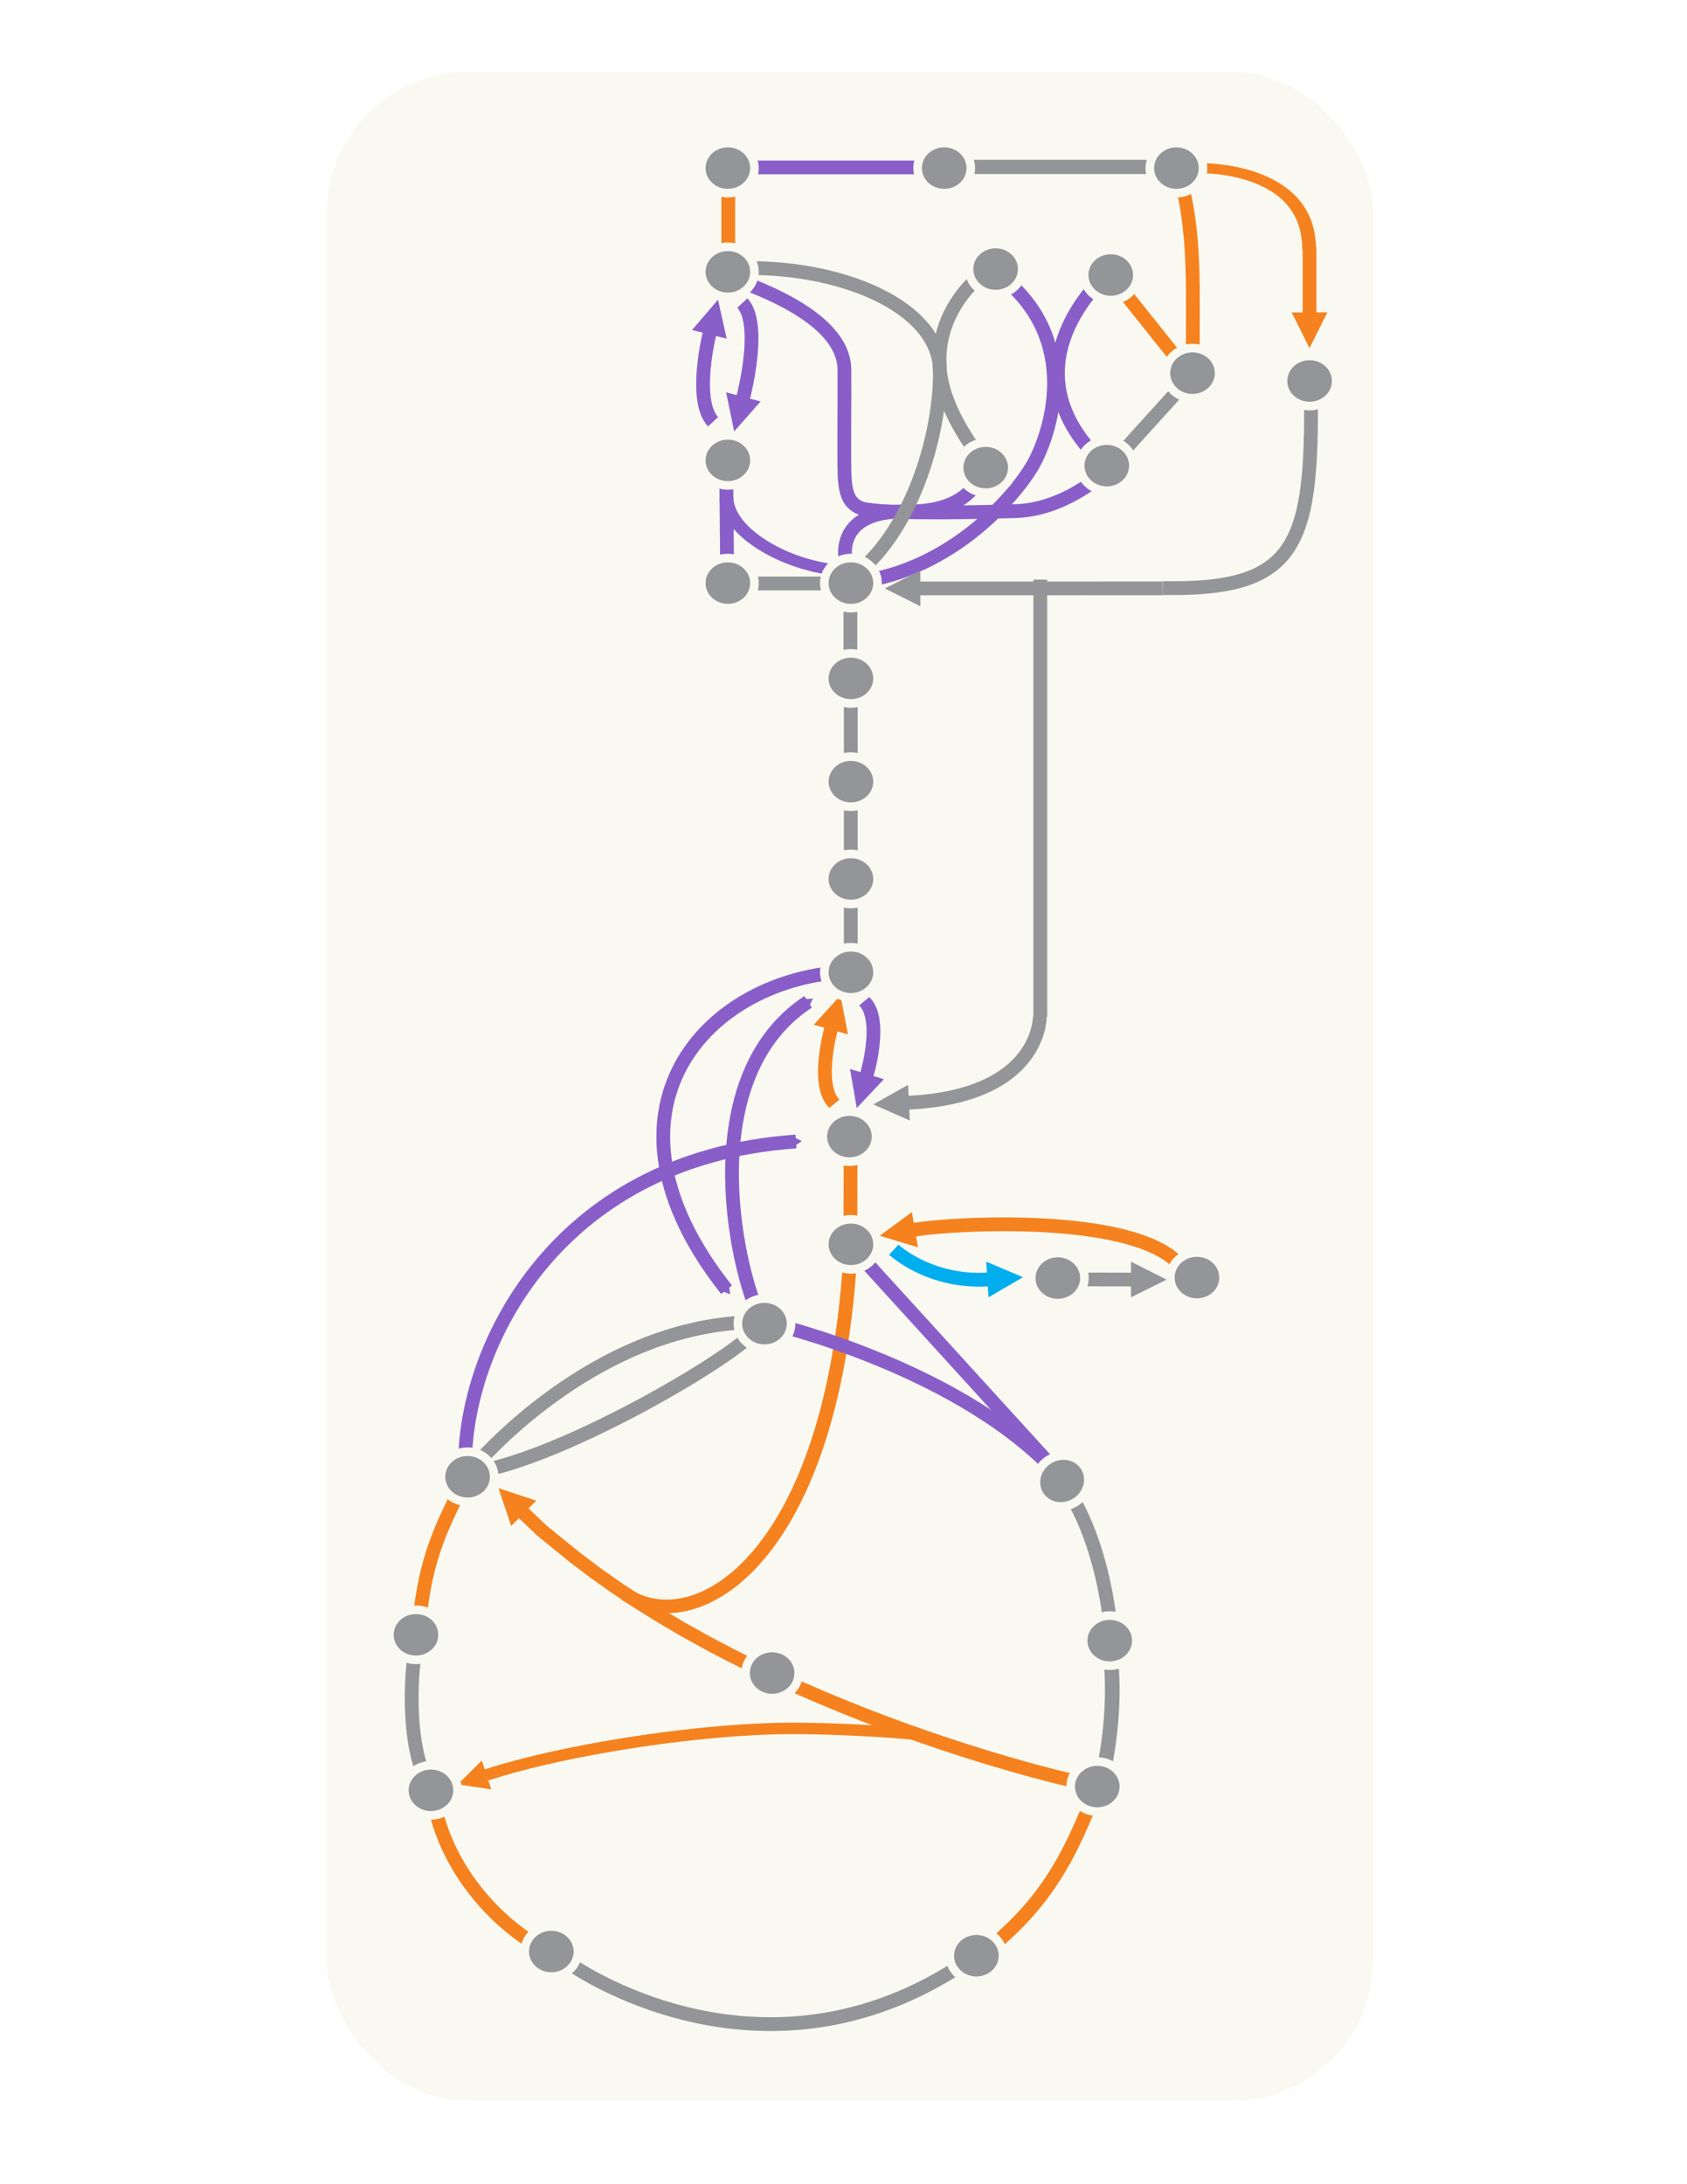 <?xml version="1.0" encoding="UTF-8" standalone="no"?>
<!-- Created with Inkscape (http://www.inkscape.org/) -->

<svg
   xmlns:dc="http://purl.org/dc/elements/1.1/"
   xmlns:cc="http://creativecommons.org/ns#"
   xmlns:rdf="http://www.w3.org/1999/02/22-rdf-syntax-ns#"
   xmlns:svg="http://www.w3.org/2000/svg"
   xmlns="http://www.w3.org/2000/svg"
   xmlns:sodipodi="http://sodipodi.sourceforge.net/DTD/sodipodi-0.dtd"
   xmlns:inkscape="http://www.inkscape.org/namespaces/inkscape"
   id="svg2"
   version="1.1"
   inkscape:version="0.91 r13725"
   xml:space="preserve"
   width="765"
   height="990"
   viewBox="0 0 765 990"
   sodipodi:docname="CCMBirdsEyeView.svg"><defs
     id="defs6"><marker
       inkscape:isstock="true"
       style="overflow:visible"
       id="marker5880"
       refX="0.0"
       refY="0.0"
       orient="auto"
       inkscape:stockid="TriangleOutS"><path
         transform="scale(0.2)"
         style="fill-rule:evenodd;stroke:#8a5ec9;stroke-width:1pt;stroke-opacity:1;fill:#8a5ec9;fill-opacity:1"
         d="M 5.77,0.0 L -2.88,5.0 L -2.88,-5.0 L 5.77,0.0 z "
         id="path5882" /></marker><marker
       inkscape:isstock="true"
       style="overflow:visible"
       id="marker5280"
       refX="0.0"
       refY="0.0"
       orient="auto"
       inkscape:stockid="TriangleOutS"><path
         transform="scale(0.2)"
         style="fill-rule:evenodd;stroke:#8a5ec9;stroke-width:1pt;stroke-opacity:1;fill:#8a5ec9;fill-opacity:1"
         d="M 5.77,0.0 L -2.88,5.0 L -2.88,-5.0 L 5.77,0.0 z "
         id="path5282" /></marker><marker
       inkscape:stockid="TriangleOutS"
       orient="auto"
       refY="0.0"
       refX="0.0"
       id="TriangleOutS"
       style="overflow:visible"
       inkscape:isstock="true"
       inkscape:collect="always"><path
         id="path4712"
         d="M 5.77,0.0 L -2.88,5.0 L -2.88,-5.0 L 5.77,0.0 z "
         style="fill-rule:evenodd;stroke:#8a5ec9;stroke-width:1pt;stroke-opacity:1;fill:#8a5ec9;fill-opacity:1"
         transform="scale(0.2)" /></marker><marker
       inkscape:stockid="TriangleOutM"
       orient="auto"
       refY="0.0"
       refX="0.0"
       id="TriangleOutM"
       style="overflow:visible"
       inkscape:isstock="true"><path
         id="path4709"
         d="M 5.77,0.0 L -2.88,5.0 L -2.88,-5.0 L 5.77,0.0 z "
         style="fill-rule:evenodd;stroke:#8a5ec9;stroke-width:1pt;stroke-opacity:1;fill:#8a5ec9;fill-opacity:1"
         transform="scale(0.4)" /></marker><marker
       inkscape:stockid="DiamondSstart"
       orient="auto"
       refY="0.0"
       refX="0.0"
       id="DiamondSstart"
       style="overflow:visible"
       inkscape:isstock="true"><path
         id="path4658"
         d="M 0,-7.071 L -7.071,0 L 0,7.071 L 7.071,0 L 0,-7.071 z "
         style="fill-rule:evenodd;stroke:#8a5ec9;stroke-width:1pt;stroke-opacity:1;fill:#8a5ec9;fill-opacity:1"
         transform="scale(0.2) translate(6,0)" /></marker></defs><sodipodi:namedview
     pagecolor="#ffffff"
     bordercolor="#666666"
     borderopacity="1"
     objecttolerance="10"
     gridtolerance="10"
     guidetolerance="10"
     inkscape:pageopacity="0"
     inkscape:pageshadow="2"
     inkscape:window-width="1865"
     inkscape:window-height="1176"
     id="namedview4"
     showgrid="false"
     inkscape:zoom="0.739248"
     inkscape:cx="167.8902"
     inkscape:cy="669.89743"
     inkscape:window-x="55"
     inkscape:window-y="24"
     inkscape:window-maximized="1"
     inkscape:current-layer="g10" /><g
     id="g10"
     inkscape:groupmode="layer"
     inkscape:label="CCMBirdsEyeView"
     transform="matrix(1.25,0,0,-1.25,0,990)"><rect
       style="opacity:1;fill:#f9f9f1;fill-opacity:1;stroke:none;stroke-width:3;stroke-linecap:square;stroke-linejoin:round;stroke-miterlimit:3.977;stroke-dasharray:none;stroke-dashoffset:0;stroke-opacity:1"
       id="rect4318"
       width="379.548"
       height="735.831"
       x="118.609"
       y="-766.024"
       transform="scale(1,-1)"
       rx="51.052"
       ry="51.052" /><path
       sodipodi:nodetypes="cc"
       inkscape:connector-curvature="0"
       id="path5878"
       d="m 168.777,257.61 c -1.837,43.096 31.378,114.368 119.987,120.478"
       style="fill:none;fill-rule:evenodd;stroke:#8a5ec9;stroke-width:5;stroke-linecap:butt;stroke-linejoin:miter;stroke-miterlimit:4;stroke-dasharray:none;stroke-opacity:1;marker-end:url(#marker5880)" /><path
       style="fill:none;fill-rule:evenodd;stroke:#8a5ec9;stroke-width:5;stroke-linecap:butt;stroke-linejoin:miter;stroke-miterlimit:4;stroke-dasharray:none;stroke-opacity:1;marker-end:url(#TriangleOutS)"
       d="M 308.191,439.681 C 256.376,437.784 211.952,389.359 263.581,324.342"
       id="path4912"
       inkscape:connector-curvature="0"
       sodipodi:nodetypes="cc" /><g
       transform="matrix(0,-1.194,0.966,0,-276.741,704.016)"
       id="g4556"
       style="stroke-width:4.657;stroke-miterlimit:4;stroke-dasharray:none" /><g
       transform="matrix(-0.961,0,0,0.961,763.914,36.603)"
       id="g4551"><path
         sodipodi:nodetypes="czc"
         inkscape:connector-curvature="0"
         id="path4553"
         style="fill:none;stroke:#8a5ec9;stroke-width:5.204;stroke-linecap:butt;stroke-linejoin:miter;stroke-miterlimit:4;stroke-dasharray:none;stroke-opacity:1"
         d="m 417.523,682.169 c -31.653,-24.377 -18.884,-60.651 -12.371,-71.858 6.514,-11.206 30.15,-39.178 65.817,-43.802" /></g><g
       id="g14"
       transform="matrix(0.961,0,0,0.961,0,36.794)"><path
         d="m 179.148,230.44 c 33.352,5.06 99.942,44.37 106.169,53.704"
         style="fill:none;stroke:#939598;stroke-width:5.204;stroke-linecap:butt;stroke-linejoin:miter;stroke-miterlimit:4;stroke-dasharray:none;stroke-opacity:1"
         id="path16"
         inkscape:connector-curvature="0"
         sodipodi:nodetypes="cc" /></g><g
       id="g22"
       transform="matrix(0.961,0,0,0.961,0,36.794)"><path
         d="m 179.06,232.482 c 0,0 43.976,52.799 104.196,54.467"
         style="fill:none;stroke:#939598;stroke-width:5.204;stroke-linecap:butt;stroke-linejoin:miter;stroke-miterlimit:4;stroke-dasharray:none;stroke-opacity:1"
         id="path24"
         inkscape:connector-curvature="0"
         sodipodi:nodetypes="cc" /></g><g
       id="g26"
       transform="matrix(0.961,0,0,0.961,0,36.794)"><path
         d="m 274.924,722.378 -9e-4,-36.631"
         style="fill:none;stroke:#f5821f;stroke-width:5.204;stroke-linecap:butt;stroke-linejoin:miter;stroke-miterlimit:4;stroke-dasharray:none;stroke-opacity:1"
         id="path28"
         inkscape:connector-curvature="0"
         sodipodi:nodetypes="cc" /></g><g
       id="g30"
       transform="matrix(1.398,0,0,0.961,0,36.794)"><path
         d="m 189.387,565.699 27.345,0"
         style="fill:none;stroke:#939598;stroke-width:5.204;stroke-linecap:butt;stroke-linejoin:miter;stroke-miterlimit:4;stroke-dasharray:none;stroke-opacity:1"
         id="path32"
         inkscape:connector-curvature="0"
         sodipodi:nodetypes="cc" /></g><g
       id="g34"
       transform="matrix(0.961,0,0,1.305,0,36.794)"><path
         d="m 321.111,261.676 -0.099,-28.468"
         style="fill:none;stroke:#f5821f;stroke-width:5.204;stroke-linecap:butt;stroke-linejoin:miter;stroke-miterlimit:4;stroke-dasharray:none;stroke-opacity:1"
         id="path36"
         inkscape:connector-curvature="0"
         sodipodi:nodetypes="cc" /></g><g
       id="g38"
       transform="matrix(1.194,0,0,0.966,0,36.794)"><path
         d="m 220.709,595.002 c 0.354,-13.183 18.145,-25.614 33.991,-27.236"
         style="fill:none;stroke:#8a5ec9;stroke-width:4.195;stroke-linecap:butt;stroke-linejoin:miter;stroke-miterlimit:4;stroke-dasharray:none;stroke-opacity:1"
         id="path40"
         inkscape:connector-curvature="0"
         sodipodi:nodetypes="cc" /></g><g
       id="g42"
       transform="matrix(1.194,0,0,0.966,0,36.794)"><path
         d="m 220.634,607.169 0.32,-43.761"
         style="fill:none;stroke:#8a5ec9;stroke-width:4.195;stroke-linecap:butt;stroke-linejoin:miter;stroke-miterlimit:4;stroke-dasharray:none;stroke-opacity:1"
         id="path44"
         inkscape:connector-curvature="0"
         sodipodi:nodetypes="cc" /></g><path
       d="m 188.096,241.645 3.565,3.485 6.656,-6.34 4.538,-3.678 7.255,-5.889 7.504,-5.665 7.718,-5.442 7.896,-5.221 8.041,-5.002 8.15,-4.784 8.225,-4.567 8.265,-4.351 8.27,-4.138 8.241,-3.926 8.176,-3.716 8.078,-3.508 7.943,-3.301 7.775,-3.097 7.572,-2.893 7.333,-2.693 7.061,-2.494 6.753,-2.296 6.411,-2.101 6.035,-1.908 5.622,-1.717 5.176,-1.527 4.695,-1.34 4.18,-1.154 3.629,-0.971 3.045,-0.789 2.425,-0.61 1.771,-0.432 1.084,-0.257 7.646,-1.827 -1.124,-4.825 -7.688,1.837 -1.111,0.264 -1.804,0.44 -2.46,0.618 -3.082,0.799 -3.668,0.981 -4.22,1.165 -4.738,1.352 -5.221,1.54 -5.669,1.731 -6.083,1.923 -6.463,2.118 -6.808,2.315 -7.118,2.514 -7.394,2.715 -7.636,2.918 -7.843,3.123 -8.015,3.331 -8.153,3.541 -8.257,3.752 -8.326,3.966 -8.361,4.183 -8.361,4.402 -8.326,4.623 -8.258,4.847 -8.155,5.073 -8.018,5.301 -7.845,5.533 -7.639,5.767 -7.398,6.004 -4.687,3.809 z m -7.258,10.736 13.718,-4.533 -9.113,-9.161 z"
       style="fill:#f5821f;fill-opacity:1;fill-rule:nonzero;stroke:none"
       id="path46"
       inkscape:connector-curvature="0"
       sodipodi:nodetypes="ccccccccccccccccccccccccccccccccccccccccccccccccccccccccccccccccccccccc" /><path
       d="m 290.556,163.195 0.078,4.149 3e-4,0 2.29,-0.034 2.247,-0.043 2.203,-0.051 2.156,-0.058 2.107,-0.064 2.056,-0.071 2.003,-0.076 1.949,-0.081 1.892,-0.085 1.834,-0.088 1.774,-0.091 1.711,-0.093 1.647,-0.095 1.581,-0.096 1.512,-0.096 1.442,-0.096 1.37,-0.095 1.296,-0.093 1.221,-0.091 1.142,-0.088 1.063,-0.085 0.981,-0.081 0.897,-0.076 0.812,-0.071 0.724,-0.065 0.635,-0.058 0.543,-0.051 0.449,-0.043 0.355,-0.035 0.257,-0.026 0.156,-0.016 0.06,-0.006 -0.641,-4.116 -0.042,0.004 -0.148,0.015 -0.245,0.025 -0.341,0.034 -0.437,0.042 -0.53,0.05 -0.621,0.057 -0.711,0.064 -0.797,0.07 -0.883,0.075 -0.966,0.08 -1.047,0.084 -1.127,0.087 -1.204,0.09 -1.28,0.092 -1.353,0.094 -1.425,0.095 -1.495,0.095 -1.562,0.095 -1.629,0.094 -1.692,0.092 -1.754,0.09 -1.814,0.087 -1.872,0.084 -1.928,0.08 -1.982,0.075 -2.034,0.07 -2.084,0.064 -2.132,0.058 -2.179,0.05 -2.224,0.043 -2.265,0.034 3e-4,0 z m -113.265,-16.774 -1.858,3.856 2.779,0.887 2.903,0.876 3.021,0.864 3.132,0.851 3.236,0.837 3.332,0.822 3.422,0.805 3.504,0.787 3.58,0.769 3.647,0.748 3.708,0.727 3.761,0.705 3.807,0.681 3.846,0.656 3.877,0.63 3.902,0.602 3.918,0.573 3.928,0.543 3.93,0.511 3.924,0.479 3.912,0.445 3.892,0.409 3.865,0.373 3.831,0.335 3.789,0.296 3.74,0.255 3.684,0.213 3.621,0.17 3.55,0.126 3.473,0.079 3.389,0.032 3.297,-0.017 -0.078,-4.149 -3.205,0.017 -3.303,-0.031 -3.395,-0.077 -3.477,-0.123 -3.553,-0.167 -3.62,-0.209 -3.68,-0.251 -3.732,-0.291 -3.775,-0.33 -3.812,-0.368 -3.841,-0.404 -3.862,-0.439 -3.876,-0.473 -3.882,-0.505 -3.88,-0.537 -3.872,-0.566 -3.855,-0.595 -3.831,-0.622 -3.799,-0.648 -3.76,-0.673 -3.712,-0.696 -3.658,-0.717 -3.595,-0.738 -3.526,-0.757 -3.448,-0.775 -3.363,-0.791 -3.27,-0.806 -3.169,-0.819 -3.061,-0.832 -2.944,-0.842 -2.819,-0.851 -2.688,-0.858 z m -11.24,-1.462 8.73,8.66 3.436,-10.448 -12.166,1.789 z"
       style="fill:#f5821f;fill-opacity:1;fill-rule:nonzero;stroke:none"
       id="path48"
       inkscape:connector-curvature="0" /><g
       id="g50"
       transform="matrix(0.946,0,0,0.932,0,36.794)"><path
         d="m 239.831,190.076 c 27.127,-18.34 80.236,14.056 86.39,134.589"
         style="fill:none;stroke:#f5821f;stroke-width:5.309;stroke-linecap:butt;stroke-linejoin:miter;stroke-miterlimit:4;stroke-dasharray:none;stroke-opacity:1"
         id="path52"
         inkscape:connector-curvature="0"
         sodipodi:nodetypes="cc" /></g><g
       id="g56"
       transform="matrix(0,-0.961,0.961,0,0,36.794)" /><g
       id="g60"
       transform="matrix(0.951,0,0,0.332,0,36.794)" /><g
       id="g64"
       transform="matrix(0.961,0,0,1.477,0,36.794)" /><g
       id="g68"
       transform="matrix(0.961,0.001,0.001,-0.961,0,36.794)"><path
         id="path70"
         style="fill:none;stroke:#8a5ec9;stroke-width:5.204;stroke-linecap:butt;stroke-linejoin:miter;stroke-miterlimit:4;stroke-dasharray:none;stroke-opacity:1"
         d="m 419.559,-608.867 c 0,0 -15.52,15.718 -35.726,16.278 -20.206,0.56 -53.572,1.046 -58.738,-1.407 -3.707,-1.76 -5.49,-4.754 -5.678,-13.292 -0.188,-8.539 0.105,-32.028 0.003,-36.239 -0.102,-4.212 3.36,-21.138 -43.028,-37.226"
         inkscape:connector-curvature="0"
         sodipodi:nodetypes="czczzc" /></g><g
       id="g72"
       transform="matrix(-0.961,0,0,0.961,0,36.794)"><path
         d="m -370.996,609.639 c 0,0 1.686,-17.224 28.938,-16.776 27.252,0.448 24.733,-18.251 20.401,-25.605"
         style="fill:none;stroke:#8a5ec9;stroke-width:5.204;stroke-linecap:butt;stroke-linejoin:miter;stroke-miterlimit:4;stroke-dasharray:none;stroke-opacity:1"
         id="path74"
         inkscape:connector-curvature="0"
         sodipodi:nodetypes="czc" /></g><g
       id="g76"
       transform="matrix(-0.961,0,0,-0.961,0,36.794)" /><g
       id="g80"
       transform="matrix(1.143,0,0,1.143,0,36.794)"><path
         d="M 352.797,572.932 376.939,542.708"
         style="fill:none;stroke:#f5821f;stroke-width:4.375;stroke-linecap:butt;stroke-linejoin:miter;stroke-miterlimit:4;stroke-dasharray:none;stroke-opacity:1"
         id="path82"
         inkscape:connector-curvature="0"
         sodipodi:nodetypes="cc" /></g><g
       id="g84"
       transform="matrix(-1.082,0,0,1.082,0,36.794)"><path
         d="m -399.426,571.98 27.167,-30.012"
         style="fill:none;stroke:#939598;stroke-width:4.621;stroke-linecap:butt;stroke-linejoin:miter;stroke-miterlimit:4;stroke-dasharray:none;stroke-opacity:1"
         id="path86"
         inkscape:connector-curvature="0"
         sodipodi:nodetypes="cc" /></g><g
       id="g88"
       transform="matrix(0.942,0,0,0.223,0,36.794)"><path
         d="m 459.472,2790.745 c -0.601,109.917 1.945,221.65 -6.471,327.059"
         style="fill:none;stroke:#f5821f;stroke-width:5.311;stroke-linecap:butt;stroke-linejoin:miter;stroke-miterlimit:4;stroke-dasharray:none;stroke-opacity:1"
         id="path90"
         inkscape:connector-curvature="0"
         sodipodi:nodetypes="cc" /></g><g
       id="g92"
       transform="matrix(0.961,0,0,0.961,0,36.794)"><path
         d="m 367.571,679.458 c 0,0 -13.285,-11.492 -12.902,-30.103"
         style="fill:none;stroke:#939598;stroke-width:5.204;stroke-linecap:butt;stroke-linejoin:miter;stroke-miterlimit:4;stroke-dasharray:none;stroke-opacity:1"
         id="path94"
         inkscape:connector-curvature="0" /></g><g
       id="g96"
       transform="matrix(0.961,0,0,0.961,0,36.794)"><path
         d="m 417.523,682.169 c -0.609,-0.914 -38.989,-34.114 -2.304,-70.064"
         style="fill:none;stroke:#8a5ec9;stroke-width:5.204;stroke-linecap:butt;stroke-linejoin:miter;stroke-miterlimit:4;stroke-dasharray:none;stroke-opacity:1"
         id="path98"
         inkscape:connector-curvature="0"
         sodipodi:nodetypes="cc" /></g><g
       id="g100"
       transform="matrix(-0.961,0,0,0.961,0,36.794)" /><g
       id="g104"
       transform="matrix(-1.109,0,0,-0.961,0,36.794)" /><g
       id="g108"
       transform="matrix(0,0.402,-0.961,0,0,36.794)"
       style="fill:none;fill-opacity:1;stroke:#8a5ec9;stroke-width:8.045;stroke-miterlimit:4;stroke-dasharray:none;stroke-opacity:1" /><g
       id="g112"
       transform="matrix(-0.961,0,0,0.961,0,36.794)" /><g
       id="g116"
       transform="matrix(0.961,0,0,-0.961,0,36.794)"><path
         d="m 371.977,-610.798 c 0,0 -17.697,-20.322 -17.313,-38.933"
         style="fill:none;stroke:#939598;stroke-width:5.204;stroke-linecap:butt;stroke-linejoin:miter;stroke-miterlimit:4;stroke-dasharray:none;stroke-opacity:1"
         id="path118"
         inkscape:connector-curvature="0"
         sodipodi:nodetypes="cc" /></g><g
       id="g120"
       transform="matrix(-1.077,0,0,-1.077,0,36.794)"><path
         id="path122"
         style="fill:none;stroke:#939598;stroke-width:4.645;stroke-linecap:butt;stroke-linejoin:miter;stroke-miterlimit:4;stroke-dasharray:none;stroke-opacity:1"
         d="m -286.217,-506.355 c -20.759,-14.588 -30.675,-48.527 -30.373,-70.1 0.301,-21.573 33.604,-35.678 68.492,-34.435"
         inkscape:connector-curvature="0"
         sodipodi:nodetypes="czc" /></g><g
       id="g124"
       transform="matrix(0.961,0,0,0.961,0,36.794)"><path
         d="m 214.908,45.018 c 0,0 72.297,-51.999 150,0.667"
         style="fill:none;stroke:#939598;stroke-width:5.204;stroke-linecap:butt;stroke-linejoin:miter;stroke-miterlimit:4;stroke-dasharray:none;stroke-opacity:1"
         id="path126"
         inkscape:connector-curvature="0" /></g><g
       id="g128"
       transform="matrix(0.961,0,0,0.961,0,36.794)"><path
         d="m 163.474,108.882 c 2.138,-19.399 16.081,-43.471 40.324,-57.798"
         style="fill:none;stroke:#f5821f;stroke-width:5.204;stroke-linecap:butt;stroke-linejoin:miter;stroke-miterlimit:4;stroke-dasharray:none;stroke-opacity:1"
         id="path130"
         inkscape:connector-curvature="0"
         sodipodi:nodetypes="cc" /></g><g
       id="g132"
       transform="matrix(0.961,0,0,0.961,0,36.794)"><path
         d="M 401.547,227.595 323.076,313.755"
         style="fill:none;stroke:#8a5ec9;stroke-width:5.204;stroke-linecap:butt;stroke-linejoin:miter;stroke-miterlimit:4;stroke-dasharray:none;stroke-opacity:1"
         id="path134"
         inkscape:connector-curvature="0"
         sodipodi:nodetypes="cc" /></g><g
       id="g136"
       transform="matrix(0.977,0,0,0.961,0,36.794)"><path
         d="m 286.632,286.353 c 0,0 72.516,-17.177 108.198,-59.11"
         style="fill:none;stroke:#8a5ec9;stroke-width:5.117;stroke-linecap:butt;stroke-linejoin:miter;stroke-miterlimit:4;stroke-dasharray:none;stroke-opacity:1"
         id="path138"
         inkscape:connector-curvature="0"
         sodipodi:nodetypes="cc" /></g><g
       id="g142"
       transform="matrix(0.961,0,0,0.961,0,36.794)"><path
         d="m 157.786,166.891 c -2.515,-5.171 -5.245,-40.806 4.476,-54.758"
         style="fill:none;stroke:#939598;stroke-width:5.204;stroke-linecap:butt;stroke-linejoin:miter;stroke-miterlimit:4;stroke-dasharray:none;stroke-opacity:1"
         id="path144"
         inkscape:connector-curvature="0"
         sodipodi:nodetypes="cc" /></g><g
       id="g146"
       transform="matrix(0.961,0,0,0.961,0,36.794)"><path
         d="M 175.669,227.498 C 164.994,207.081 159.962,195.187 157.881,169.501"
         style="fill:none;stroke:#f5821f;stroke-width:5.204;stroke-linecap:butt;stroke-linejoin:miter;stroke-miterlimit:4;stroke-dasharray:none;stroke-opacity:1"
         id="path148"
         inkscape:connector-curvature="0"
         sodipodi:nodetypes="cc" /></g><g
       id="g150"
       transform="matrix(0.961,0.024,-0.024,0.961,0,36.794)"><path
         d="m 369.377,37.497 c 25.801,18.681 35.763,35.773 47.462,64.385"
         style="fill:none;stroke:#f5821f;stroke-width:5.204;stroke-linecap:butt;stroke-linejoin:miter;stroke-miterlimit:4;stroke-dasharray:none;stroke-opacity:1"
         id="path152"
         inkscape:connector-curvature="0"
         sodipodi:nodetypes="cc" /></g><path
       d="m 410.538,325.541 -21.633,0.047 -0.143,4.983 21.633,-0.047 z m 12.675,2.468 -12.928,-6.434 0.024,12.916 z"
       style="fill:#939598;fill-opacity:1;fill-rule:nonzero;stroke:none"
       id="path154"
       inkscape:connector-curvature="0"
       sodipodi:nodetypes="ccccccccc" /><path
       d="m 358.202,330.563 0.315,-4.99 -2.056,-0.091 -2.006,-0.014 -1.955,0.06 -1.902,0.128 -1.848,0.191 -1.793,0.249 -1.737,0.303 -1.68,0.351 -1.622,0.395 -1.563,0.433 -1.503,0.467 -1.442,0.495 -1.381,0.519 -1.319,0.539 -1.254,0.552 -1.191,0.561 -1.126,0.566 -1.061,0.565 -0.994,0.56 -0.927,0.549 -0.86,0.535 -0.79,0.515 -0.721,0.491 -0.651,0.462 -0.58,0.427 -0.508,0.389 -0.436,0.345 -0.363,0.298 -0.288,0.244 -0.212,0.185 -0.136,0.122 -0.072,0.066 3.421,3.647 0.003,-0.003 0.089,-0.079 0.162,-0.141 0.231,-0.196 0.3,-0.246 0.371,-0.294 0.44,-0.337 0.507,-0.374 0.575,-0.407 0.641,-0.436 0.705,-0.46 0.769,-0.479 0.833,-0.494 0.895,-0.504 0.956,-0.509 1.016,-0.511 1.075,-0.507 1.134,-0.499 1.191,-0.486 1.248,-0.469 1.304,-0.448 1.358,-0.422 1.413,-0.391 1.466,-0.357 1.518,-0.318 1.57,-0.273 1.621,-0.225 1.671,-0.173 1.721,-0.116 1.77,-0.054 1.819,0.012 1.869,0.083 z m 12.922,-1.689 -12.526,-7.285 -0.817,12.934 13.343,-5.65 z"
       style="fill:#00aeef;fill-opacity:1;fill-rule:nonzero;stroke:none"
       id="path156"
       inkscape:connector-curvature="0" /><path
       d="m 319.134,343.914 11.679,8.577 2.19,-12.774 -13.869,4.197 z m 110.374,-8.445 -3.657,-3.41 -1.532,1.456 -1.804,1.379 -2.066,1.297 -2.311,1.21 -2.538,1.12 -2.744,1.029 -2.931,0.937 -3.097,0.847 -3.244,0.759 -3.371,0.673 -3.478,0.591 -3.566,0.511 -3.635,0.436 -3.685,0.364 -3.716,0.296 -3.729,0.232 -3.723,0.172 -3.698,0.116 -3.656,0.065 -3.594,0.017 -3.514,-0.026 -3.416,-0.066 -3.3,-0.1 -3.164,-0.131 -3.011,-0.158 -2.838,-0.18 -2.647,-0.197 -2.437,-0.211 -2.208,-0.22 -1.958,-0.224 -1.686,-0.224 -1.388,-0.217 -0.845,4.928 1.523,0.238 1.786,0.237 2.038,0.234 2.276,0.227 2.499,0.216 2.705,0.202 2.893,0.183 3.065,0.16 3.219,0.133 3.355,0.102 3.473,0.067 3.574,0.026 3.657,-0.017 3.723,-0.066 3.77,-0.118 3.8,-0.176 3.812,-0.237 3.807,-0.303 3.785,-0.374 3.744,-0.449 3.687,-0.529 3.612,-0.613 3.522,-0.703 3.414,-0.799 3.289,-0.899 3.149,-1.007 2.992,-1.122 2.82,-1.245 2.631,-1.379 2.425,-1.524 2.199,-1.682 1.947,-1.853 z"
       style="fill:#f5821f;fill-opacity:1;fill-rule:nonzero;stroke:none"
       id="path158"
       inkscape:connector-curvature="0" /><g
       id="g160"
       transform="matrix(1.442,0,0,0.961,0,36.794)"><path
         d="m 188.735,722.686 43.672,0"
         style="fill:none;stroke:#8a5ec9;stroke-width:5.204;stroke-linecap:butt;stroke-linejoin:miter;stroke-miterlimit:4;stroke-dasharray:none;stroke-opacity:1"
         id="path162"
         inkscape:connector-curvature="0" /></g><g
       id="g164"
       transform="matrix(1.476,0,0,-0.994,0,36.794)"><path
         d="m 237.125,-698.88 45.571,0"
         style="fill:none;stroke:#939598;stroke-width:5.204;stroke-linecap:butt;stroke-linejoin:miter;stroke-miterlimit:4;stroke-dasharray:none;stroke-opacity:1"
         id="path166"
         inkscape:connector-curvature="0" /></g><path
       d="m 342.53,740.128 c 5.33,0 9.65,-4.067 9.65,-9.083 0,-5.016 -4.321,-9.083 -9.65,-9.083 -5.33,0 -9.65,4.066 -9.65,9.083 0,5.016 4.321,9.083 9.65,9.083 z"
       style="fill:#939598;fill-opacity:1;fill-rule:evenodd;stroke:#f9f9f1;stroke-width:3.12;stroke-linecap:butt;stroke-linejoin:miter;stroke-miterlimit:22.926;stroke-dasharray:none;stroke-opacity:1"
       id="path170"
       inkscape:connector-curvature="0" /><path
       d="m 266.342,635.564 -2.939,14.188 12.526,-3.324 -9.587,-10.864 z m 1.133,44.849 3.664,3.402 0.842,-1.033 0.713,-1.124 0.595,-1.197 0.491,-1.257 0.399,-1.31 0.318,-1.355 0.245,-1.395 0.181,-1.429 0.122,-1.458 0.069,-1.481 0.022,-1.496 -0.021,-1.506 -0.06,-1.508 -0.094,-1.504 -0.124,-1.492 -0.149,-1.472 -0.171,-1.445 -0.189,-1.41 -0.202,-1.368 -0.212,-1.317 -0.218,-1.259 -0.22,-1.193 -0.217,-1.118 -0.211,-1.037 -0.202,-0.946 -0.188,-0.848 -0.17,-0.742 -0.148,-0.627 -0.123,-0.504 -0.093,-0.374 -0.06,-0.235 -0.024,-0.092 -4.832,1.282 0.015,0.059 0.054,0.209 0.086,0.346 0.116,0.475 0.141,0.594 0.162,0.706 0.179,0.81 0.193,0.905 0.202,0.992 0.208,1.072 0.211,1.141 0.208,1.204 0.202,1.257 0.193,1.302 0.179,1.338 0.162,1.366 0.141,1.385 0.116,1.395 0.087,1.396 0.055,1.388 0.019,1.371 -0.019,1.345 -0.061,1.308 -0.105,1.262 -0.152,1.206 -0.2,1.138 -0.248,1.06 -0.296,0.972 -0.34,0.873 -0.38,0.766 -0.414,0.656 -0.445,0.547 z"
       style="fill:#8a5ec9;fill-opacity:1;fill-rule:nonzero;stroke:none"
       id="path172"
       inkscape:connector-curvature="0" /><path
       d="m 260.477,683.339 3.144,-14.144 -12.573,3.142 9.428,11.002 z m 0.033,-42.581 -3.664,-3.402 -0.827,1.002 -0.713,1.084 -0.606,1.149 -0.511,1.204 -0.425,1.25 -0.349,1.29 -0.28,1.324 -0.218,1.352 -0.161,1.375 -0.111,1.392 -0.065,1.403 -0.023,1.409 0.014,1.408 0.047,1.401 0.077,1.387 0.102,1.367 0.124,1.339 0.142,1.305 0.156,1.264 0.168,1.216 0.175,1.161 0.179,1.1 0.179,1.03 0.175,0.954 0.168,0.87 0.158,0.779 0.144,0.682 0.126,0.576 0.105,0.463 0.08,0.344 0.051,0.214 0.022,0.089 4.851,-1.212 -0.012,-0.049 -0.046,-0.191 -0.073,-0.314 -0.098,-0.431 -0.118,-0.54 -0.136,-0.643 -0.149,-0.738 -0.16,-0.826 -0.167,-0.906 -0.17,-0.979 -0.17,-1.044 -0.166,-1.101 -0.159,-1.151 -0.148,-1.193 -0.134,-1.229 -0.117,-1.255 -0.095,-1.274 -0.071,-1.285 -0.044,-1.288 -0.013,-1.282 0.021,-1.268 0.058,-1.247 0.097,-1.216 0.138,-1.176 0.181,-1.127 0.226,-1.069 0.27,-1.003 0.314,-0.927 0.356,-0.842 0.395,-0.751 0.431,-0.657 0.465,-0.565 z"
       style="fill:#8a5ec9;fill-opacity:1;fill-rule:nonzero;stroke:none"
       id="path174"
       inkscape:connector-curvature="0" /><g
       id="g176"
       transform="matrix(0.951,0,0,0.582,0,36.794)" /><g
       id="g180"
       transform="matrix(-0.961,0,0,0.961,0,34.498)"><path
         d="m -494.768,646.93 c -1.204,-63.605 3.657,-81.574 55.828,-80.578"
         style="fill:none;stroke:#939598;stroke-width:5.204;stroke-linecap:butt;stroke-linejoin:miter;stroke-miterlimit:4;stroke-dasharray:none;stroke-opacity:1"
         id="path182"
         inkscape:connector-curvature="0"
         sodipodi:nodetypes="cc" /></g><path
       d="m 329.462,394.647 4.3,0.29 4.014,0.432 3.739,0.563 3.473,0.683 3.217,0.792 2.97,0.89 2.733,0.977 2.507,1.053 2.29,1.118 2.085,1.173 1.89,1.219 1.706,1.254 1.532,1.28 1.369,1.296 1.217,1.304 1.074,1.303 0.942,1.293 0.819,1.274 0.704,1.247 0.599,1.211 0.503,1.166 0.415,1.111 0.335,1.047 0.264,0.974 0.201,0.889 0.147,0.797 0.101,0.692 0.063,0.578 0.035,0.455 0.014,0.321 0.003,0.182 -3e-4,-0.006 4.999,0.132 10e-4,-0.173 -0.005,-0.306 -0.021,-0.466 -0.047,-0.611 -0.082,-0.748 -0.128,-0.872 -0.182,-0.986 -0.247,-1.09 -0.321,-1.183 -0.406,-1.267 -0.5,-1.339 -0.604,-1.4 -0.718,-1.451 -0.842,-1.489 -0.975,-1.517 -1.117,-1.533 -1.268,-1.536 -1.427,-1.529 -1.595,-1.509 -1.77,-1.478 -1.954,-1.436 -2.144,-1.383 -2.343,-1.319 -2.549,-1.245 -2.763,-1.16 -2.984,-1.066 -3.214,-0.963 -3.452,-0.85 -3.698,-0.727 -3.954,-0.595 -4.218,-0.454 -4.49,-0.303 -0.242,4.994 z m -12.654,-3.116 12.632,7.1 0.627,-12.945 -13.258,5.845 z"
       style="fill:#939598;fill-opacity:1;fill-rule:nonzero;stroke:none"
       id="path184"
       inkscape:connector-curvature="0" /><g
       id="g186"
       transform="matrix(0.942,0,0,0.217,0,36.794)"><path
         d="m 400.622,1781.108 0,730.586"
         style="fill:none;stroke:#939598;stroke-width:5.311;stroke-linecap:butt;stroke-linejoin:miter;stroke-miterlimit:4;stroke-dasharray:none;stroke-opacity:1"
         id="path188"
         inkscape:connector-curvature="0" /></g><path
       d="m 475.06,665.776 -6.48,12.959 12.959,0 -6.48,-12.959 z m 2.5,36.618 0,-23.829 -5,0 0,23.829 5,0 z"
       style="fill:#f5821f;fill-opacity:1;fill-rule:nonzero;stroke:none"
       id="path190"
       inkscape:connector-curvature="0" /><g
       id="g192"
       transform="matrix(-1.315,0,0,0.964,0,36.794)"><path
         d="m -331.17,720.153 c 0,0 -30.228,0.868 -29.967,-30.744"
         style="fill:none;stroke:#f5821f;stroke-width:3.801;stroke-linecap:butt;stroke-linejoin:miter;stroke-miterlimit:4;stroke-dasharray:none;stroke-opacity:1"
         id="path194"
         inkscape:connector-curvature="0" /></g><path
       d="m 320.978,578.629 12.896,6.452 0.003,-12.898 -12.899,6.446 z m 100.768,-2.462 -88.03,-0.022 -0.018,4.976 88.03,0.022 z"
       style="fill:#939598;fill-opacity:1;fill-rule:nonzero;stroke:none"
       id="path196"
       inkscape:connector-curvature="0"
       sodipodi:nodetypes="cccccccccc" /><g
       id="g198"
       transform="matrix(0.961,0,0,0.818,0,36.794)"><path
         d="m 321.026,665.401 -0.001,-41.438"
         style="fill:none;stroke:#939598;stroke-width:5.204;stroke-linecap:butt;stroke-linejoin:miter;stroke-miterlimit:4;stroke-dasharray:none;stroke-opacity:1"
         id="path200"
         inkscape:connector-curvature="0"
         sodipodi:nodetypes="cc" /></g><path
       d="m 308.636,545.246 0,-35.718 z"
       style="fill:#ff6600;fill-opacity:1;fill-rule:evenodd;stroke:#939598;stroke-width:5;stroke-linecap:butt;stroke-linejoin:miter;stroke-miterlimit:22.926;stroke-dasharray:none;stroke-opacity:1"
       id="path202"
       inkscape:connector-curvature="0"
       sodipodi:nodetypes="ccc" /><path
       d="m 308.636,508.482 0,-34.73 z"
       style="fill:#ff6600;fill-opacity:1;fill-rule:evenodd;stroke:#939598;stroke-width:5;stroke-linecap:butt;stroke-linejoin:miter;stroke-miterlimit:22.926;stroke-dasharray:none;stroke-opacity:1"
       id="path204"
       inkscape:connector-curvature="0"
       sodipodi:nodetypes="ccc" /><path
       d="m 308.636,472.83 0,-31.669 z"
       style="fill:#ff6600;fill-opacity:1;fill-rule:evenodd;stroke:#939598;stroke-width:5;stroke-linecap:butt;stroke-linejoin:miter;stroke-miterlimit:22.926;stroke-dasharray:none;stroke-opacity:1"
       id="path206"
       inkscape:connector-curvature="0"
       sodipodi:nodetypes="ccc" /><path
       d="m 310.806,390.227 -2.446,14.156 12.303,-3.705 -9.857,-10.451 z m 0.871,37.198 3.664,3.036 0.794,-0.858 0.683,-0.926 0.579,-0.979 0.485,-1.023 0.401,-1.06 0.326,-1.091 0.259,-1.117 0.198,-1.139 0.143,-1.156 0.094,-1.169 0.05,-1.177 0.009,-1.18 -0.027,-1.178 -0.059,-1.171 -0.087,-1.159 -0.111,-1.141 -0.132,-1.117 -0.149,-1.088 -0.163,-1.054 -0.173,-1.013 -0.179,-0.967 -0.182,-0.915 -0.182,-0.857 -0.178,-0.793 -0.17,-0.724 -0.16,-0.648 -0.145,-0.566 -0.128,-0.481 -0.106,-0.386 -0.08,-0.285 -0.052,-0.179 -0.023,-0.076 -4.829,1.158 0.011,0.039 0.045,0.157 0.073,0.26 0.098,0.355 0.118,0.446 0.136,0.532 0.151,0.611 0.161,0.683 0.168,0.75 0.172,0.81 0.173,0.864 0.169,0.912 0.163,0.954 0.153,0.989 0.14,1.018 0.123,1.039 0.103,1.056 0.08,1.065 0.054,1.067 0.024,1.063 -0.008,1.051 -0.043,1.033 -0.081,1.007 -0.121,0.974 -0.162,0.933 -0.205,0.885 -0.247,0.829 -0.289,0.766 -0.329,0.696 -0.367,0.621 -0.4,0.544 -0.434,0.469 z"
       style="fill:#8a5ec9;fill-opacity:1;fill-rule:nonzero;stroke:none"
       id="path210"
       inkscape:connector-curvature="0" /><path
       d="m 304.887,431.072 2.724,-14.121 -12.387,3.469 9.662,10.652 z m -0.353,-37.763 -3.664,-3.036 -0.796,0.86 -0.685,0.929 -0.582,0.984 -0.489,1.03 -0.407,1.068 -0.333,1.101 -0.268,1.129 -0.208,1.153 -0.154,1.171 -0.106,1.185 -0.062,1.195 -0.022,1.199 0.013,1.198 0.045,1.191 0.073,1.179 0.098,1.162 0.118,1.139 0.136,1.109 0.149,1.075 0.16,1.034 0.167,0.987 0.17,0.934 0.17,0.875 0.167,0.81 0.16,0.74 0.151,0.663 0.137,0.579 0.12,0.49 0.1,0.394 0.077,0.293 0.049,0.182 0.021,0.076 4.851,-1.082 -0.011,-0.041 -0.043,-0.161 -0.07,-0.264 -0.092,-0.365 -0.113,-0.458 -0.129,-0.545 -0.142,-0.625 -0.152,-0.7 -0.159,-0.768 -0.161,-0.83 -0.162,-0.885 -0.158,-0.934 -0.151,-0.976 -0.141,-1.012 -0.127,-1.041 -0.11,-1.064 -0.091,-1.079 -0.068,-1.088 -0.041,-1.091 -0.012,-1.086 0.02,-1.074 0.054,-1.055 0.092,-1.028 0.131,-0.994 0.171,-0.952 0.214,-0.902 0.255,-0.845 0.296,-0.779 0.335,-0.707 0.371,-0.629 0.403,-0.548 0.433,-0.47 z"
       style="fill:#f5821f;fill-opacity:1;fill-rule:nonzero;stroke:none"
       id="path212"
       inkscape:connector-curvature="0" /><path
       d="m 357.592,631.518 c 5.33,0 9.65,-4.066 9.65,-9.082 0,-5.016 -4.321,-9.083 -9.65,-9.083 -5.33,0 -9.65,4.067 -9.65,9.083 0,5.016 4.321,9.082 9.65,9.082 z"
       style="fill:#939598;fill-opacity:1;fill-rule:evenodd;stroke:#f9f9f1;stroke-width:3.12;stroke-linecap:butt;stroke-linejoin:miter;stroke-miterlimit:22.926;stroke-dasharray:none;stroke-opacity:1"
       id="path216"
       inkscape:connector-curvature="0" /><path
       d="m 361.192,703.518 c 5.33,0 9.65,-4.066 9.65,-9.082 0,-5.016 -4.321,-9.083 -9.65,-9.083 -5.33,0 -9.65,4.067 -9.65,9.083 0,5.016 4.321,9.082 9.65,9.082 z"
       style="fill:#939598;fill-opacity:1;fill-rule:evenodd;stroke:#f9f9f1;stroke-width:3.12;stroke-linecap:butt;stroke-linejoin:miter;stroke-miterlimit:22.926;stroke-dasharray:none;stroke-opacity:1"
       id="path218"
       inkscape:connector-curvature="0" /><path
       d="m 402.952,701.358 c 5.33,0 9.65,-4.066 9.65,-9.082 0,-5.016 -4.321,-9.083 -9.65,-9.083 -5.33,0 -9.65,4.067 -9.65,9.083 0,5.016 4.321,9.082 9.65,9.082 z"
       style="fill:#939598;fill-opacity:1;fill-rule:evenodd;stroke:#f9f9f1;stroke-width:3.12;stroke-linecap:butt;stroke-linejoin:miter;stroke-miterlimit:22.926;stroke-dasharray:none;stroke-opacity:1"
       id="path220"
       inkscape:connector-curvature="0" /><path
       d="m 401.512,632.238 c 5.33,0 9.65,-4.066 9.65,-9.082 0,-5.016 -4.321,-9.083 -9.65,-9.083 -5.33,0 -9.65,4.067 -9.65,9.083 0,5.016 4.321,9.082 9.65,9.082 z"
       style="fill:#939598;fill-opacity:1;fill-rule:evenodd;stroke:#f9f9f1;stroke-width:3.12;stroke-linecap:butt;stroke-linejoin:miter;stroke-miterlimit:22.926;stroke-dasharray:none;stroke-opacity:1"
       id="path222"
       inkscape:connector-curvature="0" /><path
       d="m 169.631,265.599 c 5.33,0 9.65,-4.066 9.65,-9.083 0,-5.016 -4.321,-9.083 -9.65,-9.083 -5.33,0 -9.65,4.066 -9.65,9.083 0,5.016 4.321,9.083 9.65,9.083 z"
       style="fill:#939598;fill-opacity:1;fill-rule:evenodd;stroke:#f9f9f1;stroke-width:3.12;stroke-linecap:butt;stroke-linejoin:miter;stroke-miterlimit:22.926;stroke-dasharray:none;stroke-opacity:1"
       id="path224"
       inkscape:connector-curvature="0" /><g
       id="g228"
       transform="matrix(-0.787,-0.551,0.551,-0.787,0,36.794)"><path
         d="m -438.889,104.084 c -1.834,-0.502 -20.228,-32.519 -19.646,-59.013"
         style="fill:none;stroke:#939598;stroke-width:5.204;stroke-linecap:butt;stroke-linejoin:miter;stroke-miterlimit:4;stroke-dasharray:none;stroke-opacity:1"
         id="path230"
         inkscape:connector-curvature="0"
         sodipodi:nodetypes="cc" /></g><g
       id="g232"
       transform="matrix(-0.928,-0.249,0.249,-0.928,8.252,34.359)"><path
         d="m -423.707,-7.588 c 1.771,3.515 -12.588,-20.292 -15.886,-47.684"
         style="fill:none;stroke:#939598;stroke-width:5.516;stroke-linecap:butt;stroke-linejoin:miter;stroke-miterlimit:4;stroke-dasharray:none;stroke-opacity:1"
         id="path234"
         inkscape:connector-curvature="0"
         sodipodi:nodetypes="cc" /></g><path
       d="m 264.05,740.128 c 5.33,0 9.65,-4.067 9.65,-9.083 0,-5.016 -4.321,-9.083 -9.65,-9.083 -5.33,0 -9.65,4.066 -9.65,9.083 0,5.016 4.321,9.083 9.65,9.083 z"
       style="fill:#939598;fill-opacity:1;fill-rule:evenodd;stroke:#f9f9f1;stroke-width:3.12;stroke-linecap:butt;stroke-linejoin:miter;stroke-miterlimit:22.926;stroke-dasharray:none;stroke-opacity:1"
       id="path238"
       inkscape:connector-curvature="0" /><path
       d="m 426.77,740.128 c 5.33,0 9.65,-4.067 9.65,-9.083 0,-5.016 -4.321,-9.083 -9.65,-9.083 -5.33,0 -9.65,4.066 -9.65,9.083 0,5.016 4.321,9.083 9.65,9.083 z"
       style="fill:#939598;fill-opacity:1;fill-rule:evenodd;stroke:#f9f9f1;stroke-width:3.12;stroke-linecap:butt;stroke-linejoin:miter;stroke-miterlimit:22.926;stroke-dasharray:none;stroke-opacity:1"
       id="path242"
       inkscape:connector-curvature="0" /><path
       d="m 475.089,662.935 c 5.33,0 9.65,-4.067 9.65,-9.083 0,-5.016 -4.321,-9.083 -9.65,-9.083 -5.33,0 -9.65,4.066 -9.65,9.083 0,5.016 4.321,9.083 9.65,9.083 z"
       style="fill:#939598;fill-opacity:1;fill-rule:evenodd;stroke:#f9f9f1;stroke-width:3.12;stroke-linecap:butt;stroke-linejoin:miter;stroke-miterlimit:22.926;stroke-dasharray:none;stroke-opacity:1"
       id="path246"
       inkscape:connector-curvature="0" /><path
       d="m 432.609,665.776 c 5.33,0 9.65,-4.067 9.65,-9.083 0,-5.016 -4.321,-9.083 -9.65,-9.083 -5.33,0 -9.65,4.066 -9.65,9.083 0,5.016 4.321,9.083 9.65,9.083 z"
       style="fill:#939598;fill-opacity:1;fill-rule:evenodd;stroke:#f9f9f1;stroke-width:3.12;stroke-linecap:butt;stroke-linejoin:miter;stroke-miterlimit:22.926;stroke-dasharray:none;stroke-opacity:1"
       id="path250"
       inkscape:connector-curvature="0" /><path
       d="m 264.05,702.509 c 5.33,0 9.65,-4.067 9.65,-9.083 0,-5.016 -4.321,-9.083 -9.65,-9.083 -5.33,0 -9.65,4.066 -9.65,9.083 0,5.016 4.321,9.083 9.65,9.083 z"
       style="fill:#939598;fill-opacity:1;fill-rule:evenodd;stroke:#f9f9f1;stroke-width:3.12;stroke-linecap:butt;stroke-linejoin:miter;stroke-miterlimit:22.926;stroke-dasharray:none;stroke-opacity:1"
       id="path254"
       inkscape:connector-curvature="0" /><path
       d="m 264.05,634.148 c 5.33,0 9.65,-4.067 9.65,-9.083 0,-5.016 -4.321,-9.083 -9.65,-9.083 -5.33,0 -9.65,4.066 -9.65,9.083 0,5.016 4.321,9.083 9.65,9.083 z"
       style="fill:#939598;fill-opacity:1;fill-rule:evenodd;stroke:#f9f9f1;stroke-width:3.12;stroke-linecap:butt;stroke-linejoin:miter;stroke-miterlimit:22.926;stroke-dasharray:none;stroke-opacity:1"
       id="path258"
       inkscape:connector-curvature="0" /><path
       d="m 264.05,589.648 c 5.33,0 9.65,-4.067 9.65,-9.083 0,-5.016 -4.321,-9.083 -9.65,-9.083 -5.33,0 -9.65,4.066 -9.65,9.083 0,5.016 4.321,9.083 9.65,9.083 z"
       style="fill:#939598;fill-opacity:1;fill-rule:evenodd;stroke:#f9f9f1;stroke-width:3.12;stroke-linecap:butt;stroke-linejoin:miter;stroke-miterlimit:22.926;stroke-dasharray:none;stroke-opacity:1"
       id="path262"
       inkscape:connector-curvature="0" /><path
       d="m 308.69,589.648 c 5.33,0 9.65,-4.067 9.65,-9.083 0,-5.016 -4.321,-9.083 -9.65,-9.083 -5.33,0 -9.65,4.066 -9.65,9.083 0,5.016 4.321,9.083 9.65,9.083 z"
       style="fill:#939598;fill-opacity:1;fill-rule:evenodd;stroke:#f9f9f1;stroke-width:3.12;stroke-linecap:butt;stroke-linejoin:miter;stroke-miterlimit:22.926;stroke-dasharray:none;stroke-opacity:1"
       id="path266"
       inkscape:connector-curvature="0" /><path
       d="m 308.69,555.088 c 5.33,0 9.65,-4.067 9.65,-9.083 0,-5.016 -4.321,-9.083 -9.65,-9.083 -5.33,0 -9.65,4.066 -9.65,9.083 0,5.016 4.321,9.083 9.65,9.083 z"
       style="fill:#939598;fill-opacity:1;fill-rule:evenodd;stroke:#f9f9f1;stroke-width:3.12;stroke-linecap:butt;stroke-linejoin:miter;stroke-miterlimit:22.926;stroke-dasharray:none;stroke-opacity:1"
       id="path270"
       inkscape:connector-curvature="0" /><path
       d="m 308.69,517.648 c 5.33,0 9.65,-4.067 9.65,-9.083 0,-5.016 -4.321,-9.083 -9.65,-9.083 -5.33,0 -9.65,4.066 -9.65,9.083 0,5.016 4.321,9.083 9.65,9.083 z"
       style="fill:#939598;fill-opacity:1;fill-rule:evenodd;stroke:#f9f9f1;stroke-width:3.12;stroke-linecap:butt;stroke-linejoin:miter;stroke-miterlimit:22.926;stroke-dasharray:none;stroke-opacity:1"
       id="path274"
       inkscape:connector-curvature="0" /><path
       d="m 308.69,482.368 c 5.33,0 9.65,-4.067 9.65,-9.083 0,-5.016 -4.321,-9.083 -9.65,-9.083 -5.33,0 -9.65,4.066 -9.65,9.083 0,5.016 4.321,9.083 9.65,9.083 z"
       style="fill:#939598;fill-opacity:1;fill-rule:evenodd;stroke:#f9f9f1;stroke-width:3.12;stroke-linecap:butt;stroke-linejoin:miter;stroke-miterlimit:22.926;stroke-dasharray:none;stroke-opacity:1"
       id="path278"
       inkscape:connector-curvature="0" /><path
       sodipodi:nodetypes="cc"
       inkscape:connector-curvature="0"
       id="path5278"
       d="m 277.009,311.834 c -8.534,13.537 -27.364,88.269 16.145,116.897"
       style="fill:none;fill-rule:evenodd;stroke:#8a5ec9;stroke-width:5;stroke-linecap:butt;stroke-linejoin:miter;stroke-miterlimit:4;stroke-dasharray:none;stroke-opacity:1;marker-end:url(#marker5280)" /><path
       d="m 308.69,448.528 c 5.33,0 9.65,-4.067 9.65,-9.083 0,-5.016 -4.321,-9.083 -9.65,-9.083 -5.33,0 -9.65,4.066 -9.65,9.083 0,5.016 4.321,9.083 9.65,9.083 z"
       style="fill:#939598;fill-opacity:1;fill-rule:evenodd;stroke:#f9f9f1;stroke-width:3.12;stroke-linecap:butt;stroke-linejoin:miter;stroke-miterlimit:22.926;stroke-dasharray:none;stroke-opacity:1"
       id="path282"
       inkscape:connector-curvature="0" /><path
       d="m 308.149,388.947 c 5.33,0 9.65,-4.067 9.65,-9.083 0,-5.016 -4.321,-9.083 -9.65,-9.083 -5.33,0 -9.65,4.066 -9.65,9.083 0,5.016 4.321,9.083 9.65,9.083 z"
       style="fill:#939598;fill-opacity:1;fill-rule:evenodd;stroke:#f9f9f1;stroke-width:3.12;stroke-linecap:butt;stroke-linejoin:miter;stroke-miterlimit:22.926;stroke-dasharray:none;stroke-opacity:1"
       id="path286"
       inkscape:connector-curvature="0" /><path
       d="m 308.69,349.888 c 5.33,0 9.65,-4.067 9.65,-9.083 0,-5.016 -4.321,-9.083 -9.65,-9.083 -5.33,0 -9.65,4.066 -9.65,9.083 0,5.016 4.321,9.083 9.65,9.083 z"
       style="fill:#939598;fill-opacity:1;fill-rule:evenodd;stroke:#f9f9f1;stroke-width:3.12;stroke-linecap:butt;stroke-linejoin:miter;stroke-miterlimit:22.926;stroke-dasharray:none;stroke-opacity:1"
       id="path290"
       inkscape:connector-curvature="0" /><path
       d="m 383.751,337.648 c 5.33,0 9.65,-4.067 9.65,-9.083 0,-5.016 -4.321,-9.083 -9.65,-9.083 -5.33,0 -9.65,4.066 -9.65,9.083 0,5.016 4.321,9.083 9.65,9.083 z"
       style="fill:#939598;fill-opacity:1;fill-rule:evenodd;stroke:#f9f9f1;stroke-width:3.12;stroke-linecap:butt;stroke-linejoin:miter;stroke-miterlimit:22.926;stroke-dasharray:none;stroke-opacity:1"
       id="path294"
       inkscape:connector-curvature="0" /><path
       d="m 434.223,337.827 c 5.33,0 9.65,-4.067 9.65,-9.083 0,-5.016 -4.321,-9.083 -9.65,-9.083 -5.33,0 -9.65,4.066 -9.65,9.083 0,5.016 4.321,9.083 9.65,9.083 z"
       style="fill:#939598;fill-opacity:1;fill-rule:evenodd;stroke:#f9f9f1;stroke-width:3.12;stroke-linecap:butt;stroke-linejoin:miter;stroke-miterlimit:22.926;stroke-dasharray:none;stroke-opacity:1"
       id="path296"
       inkscape:connector-curvature="0" /><path
       d="m 277.339,321.126 c 5.33,0 9.65,-4.066 9.65,-9.082 0,-5.016 -4.321,-9.083 -9.65,-9.083 -5.33,0 -9.65,4.066 -9.65,9.083 0,5.016 4.321,9.082 9.65,9.082 z"
       style="fill:#939598;fill-opacity:1;fill-rule:evenodd;stroke:#f9f9f1;stroke-width:3.12;stroke-linecap:butt;stroke-linejoin:miter;stroke-miterlimit:22.926;stroke-dasharray:none;stroke-opacity:1"
       id="path300"
       inkscape:connector-curvature="0" /><path
       d="m 380.777,262.856 c 4.616,2.665 10.391,1.303 12.899,-3.041 2.508,-4.345 0.8,-10.027 -3.816,-12.691 -4.616,-2.665 -10.391,-1.304 -12.899,3.041 -2.508,4.344 -0.799,10.025 3.816,12.691 z"
       style="fill:#939598;fill-opacity:1;fill-rule:evenodd;stroke:#f9f9f1;stroke-width:3.12;stroke-linecap:butt;stroke-linejoin:miter;stroke-miterlimit:22.926;stroke-dasharray:none;stroke-opacity:1"
       id="path304"
       inkscape:connector-curvature="0" /><path
       d="m 402.588,206.186 c 5.33,0 9.65,-4.067 9.65,-9.083 -3.9e-4,-5.016 -4.321,-9.083 -9.651,-9.082 -5.329,-2.6e-4 -9.65,4.066 -9.65,9.082 0,5.016 4.32,9.083 9.65,9.083 z"
       style="fill:#939598;fill-opacity:1;fill-rule:evenodd;stroke:#f9f9f1;stroke-width:3.12;stroke-linecap:butt;stroke-linejoin:miter;stroke-miterlimit:22.926;stroke-dasharray:none;stroke-opacity:1"
       id="path308"
       inkscape:connector-curvature="0" /><path
       d="m 398.062,153.256 c 5.33,0 9.65,-4.067 9.65,-9.083 0,-5.016 -4.321,-9.083 -9.65,-9.083 -5.329,0 -9.65,4.066 -9.65,9.083 0,5.016 4.321,9.083 9.65,9.083 z"
       style="fill:#939598;fill-opacity:1;fill-rule:evenodd;stroke:#f9f9f1;stroke-width:3.12;stroke-linecap:butt;stroke-linejoin:miter;stroke-miterlimit:22.926;stroke-dasharray:none;stroke-opacity:1"
       id="path312"
       inkscape:connector-curvature="0" /><path
       d="m 280.111,194.428 c 5.33,0 9.65,-4.067 9.65,-9.083 0,-5.016 -4.321,-9.083 -9.65,-9.083 -5.33,0 -9.65,4.066 -9.65,9.083 0,5.016 4.321,9.083 9.65,9.083 z"
       style="fill:#939598;fill-opacity:1;fill-rule:evenodd;stroke:#f9f9f1;stroke-width:3.12;stroke-linecap:butt;stroke-linejoin:miter;stroke-miterlimit:22.926;stroke-dasharray:none;stroke-opacity:1"
       id="path316"
       inkscape:connector-curvature="0" /><path
       d="m 354.206,91.932 c 5.33,0 9.65,-4.066 9.65,-9.082 0,-5.016 -4.321,-9.083 -9.65,-9.083 -5.33,0 -9.65,4.067 -9.65,9.083 0,5.016 4.321,9.082 9.65,9.082 z"
       style="fill:#939598;fill-opacity:1;fill-rule:evenodd;stroke:#f9f9f1;stroke-width:3.12;stroke-linecap:butt;stroke-linejoin:miter;stroke-miterlimit:22.926;stroke-dasharray:none;stroke-opacity:1"
       id="path320"
       inkscape:connector-curvature="0" /><path
       d="m 200.005,93.451 c 5.33,0 9.65,-4.066 9.65,-9.083 0,-5.016 -4.321,-9.083 -9.65,-9.083 -5.33,0 -9.65,4.066 -9.65,9.083 0,5.016 4.321,9.083 9.65,9.083 z"
       style="fill:#939598;fill-opacity:1;fill-rule:evenodd;stroke:#f9f9f1;stroke-width:3.12;stroke-linecap:butt;stroke-linejoin:miter;stroke-miterlimit:22.926;stroke-dasharray:none;stroke-opacity:1"
       id="path324"
       inkscape:connector-curvature="0" /><path
       d="m 156.341,151.907 c 5.33,0 9.65,-4.066 9.65,-9.082 0,-5.016 -4.321,-9.083 -9.65,-9.083 -5.33,0 -9.65,4.067 -9.65,9.083 0,5.016 4.321,9.082 9.65,9.082 z"
       style="fill:#939598;fill-opacity:1;fill-rule:evenodd;stroke:#f9f9f1;stroke-width:3.12;stroke-linecap:butt;stroke-linejoin:miter;stroke-miterlimit:22.926;stroke-dasharray:none;stroke-opacity:1"
       id="path328"
       inkscape:connector-curvature="0" /><path
       d="m 150.904,208.298 c 5.33,0 9.65,-4.067 9.65,-9.083 0,-5.016 -4.321,-9.083 -9.65,-9.083 -5.33,0 -9.65,4.066 -9.65,9.083 0,5.016 4.321,9.083 9.65,9.083 z"
       style="fill:#939598;fill-opacity:1;fill-rule:evenodd;stroke:#f9f9f1;stroke-width:3.12;stroke-linecap:butt;stroke-linejoin:miter;stroke-miterlimit:22.926;stroke-dasharray:none;stroke-opacity:1"
       id="path332"
       inkscape:connector-curvature="0" /></g></svg>